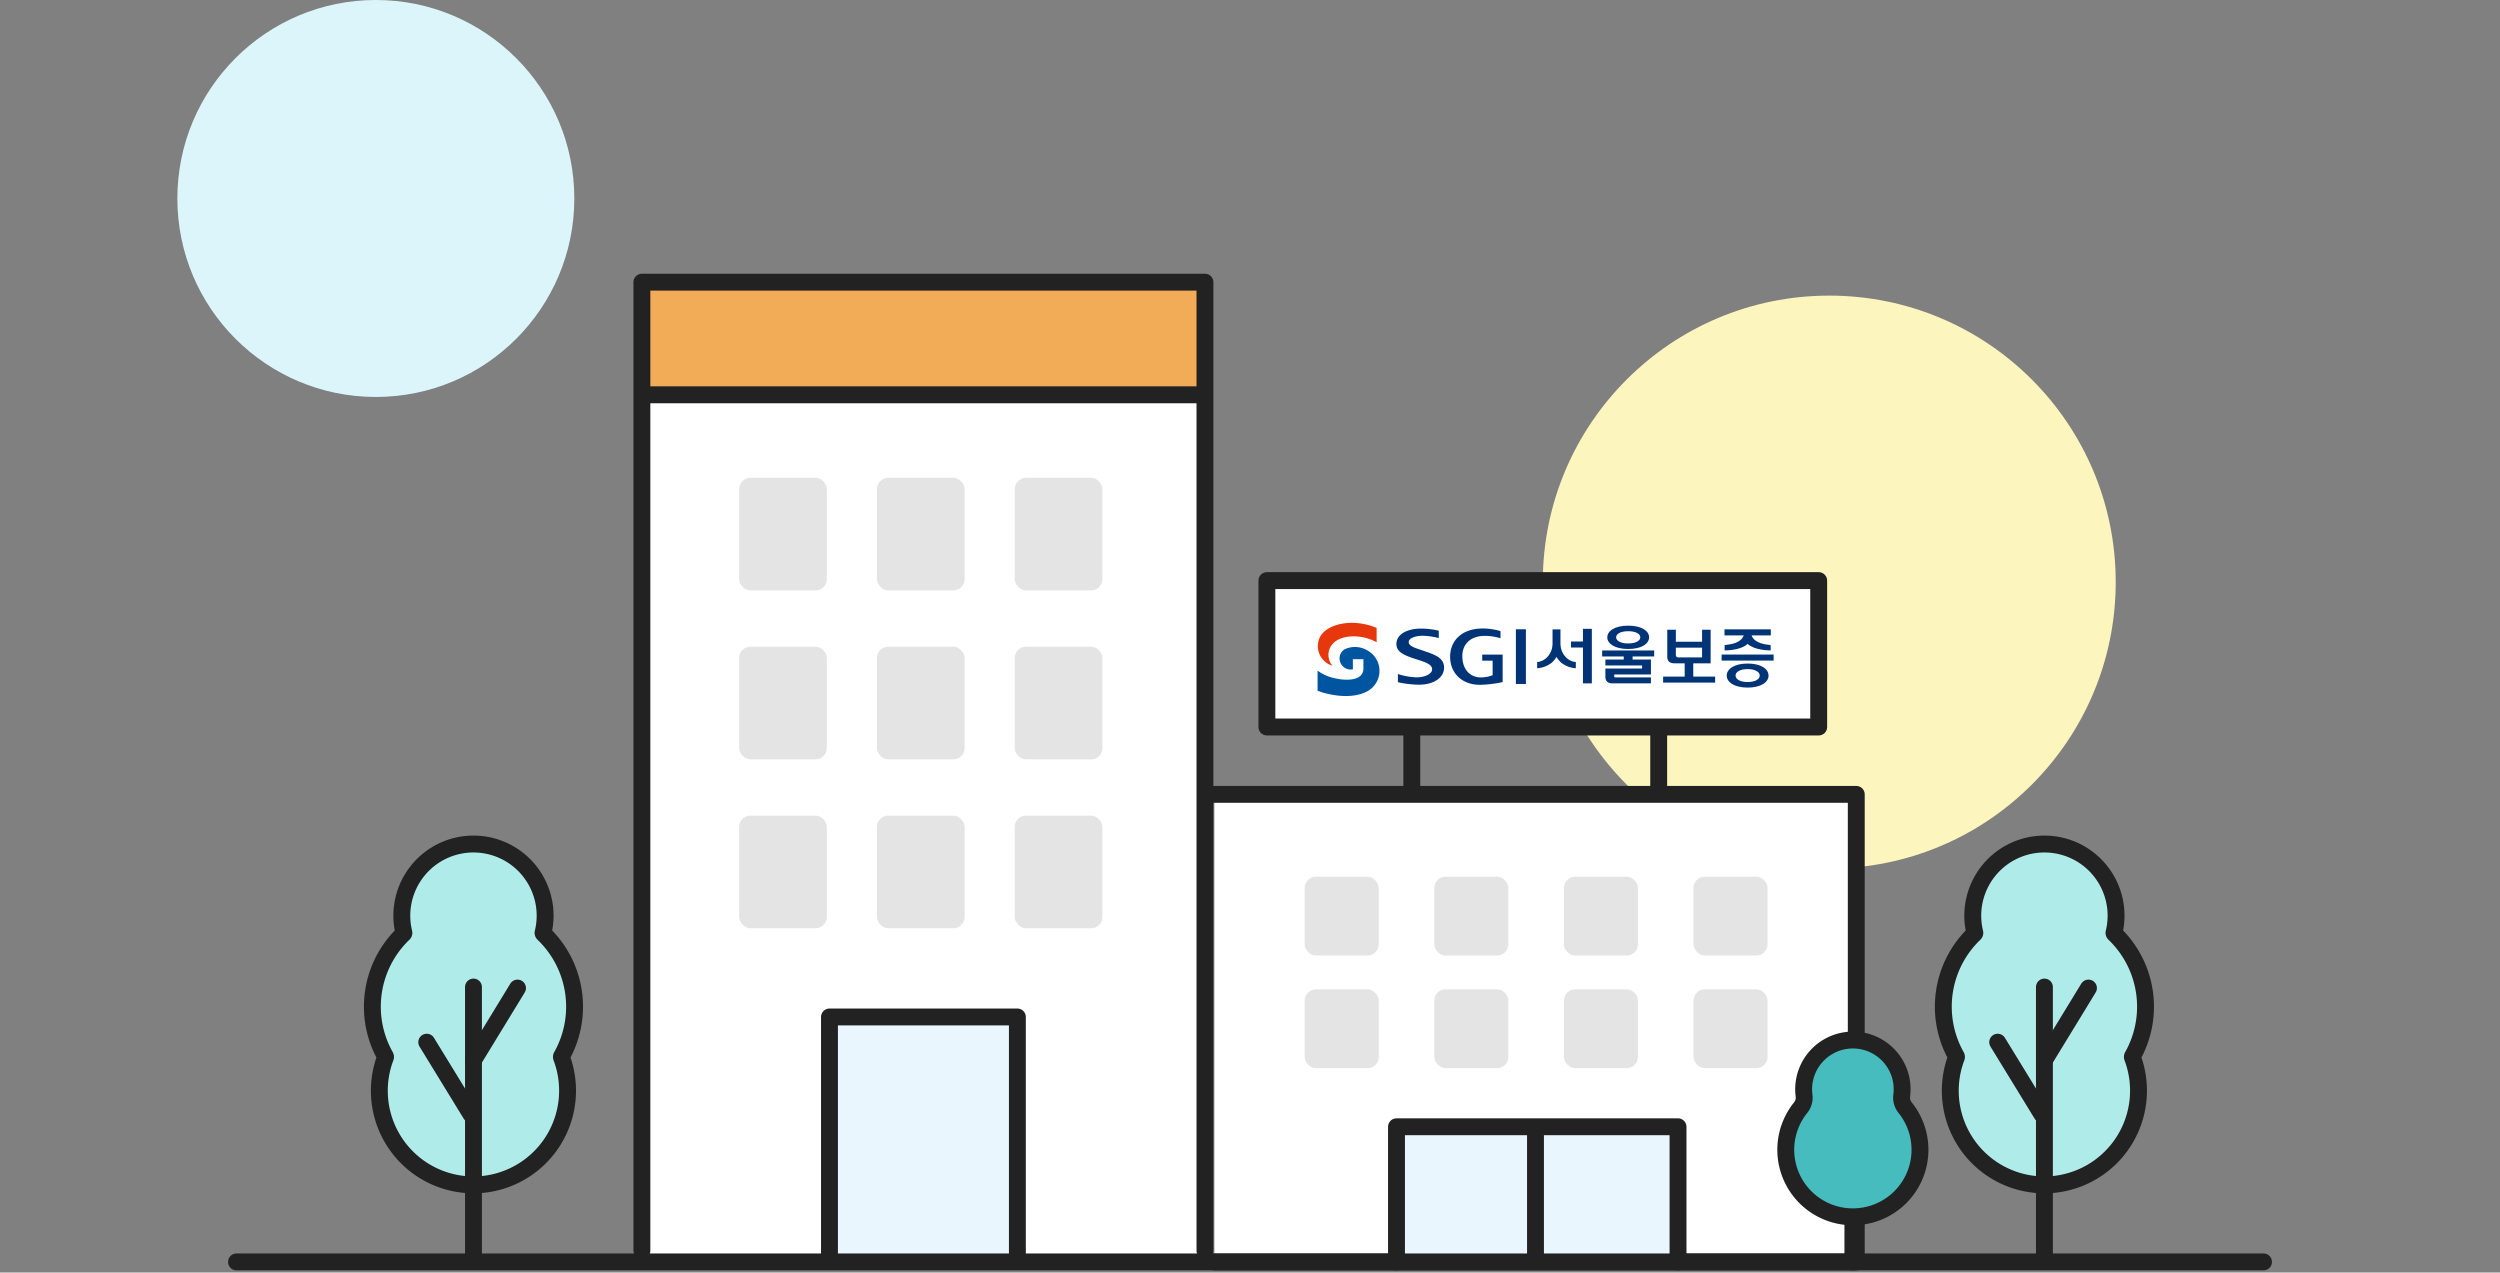 <svg xmlns="http://www.w3.org/2000/svg" width="444" height="226" viewBox="0 0 444 226">
    <rect x="0" y="0" width="444" height="226" fill="#808080" stroke="none"/>
    <g transform="translate(-622 -2040)">
        <circle data-name="Ellipse 2" cx="50.875" cy="50.875" r="50.875" transform="translate(896 2092.5)" style="fill:#fcf5bd"/>
        <circle data-name="Ellipse 2" cx="35.25" cy="35.25" r="35.25" transform="translate(653.5 2040)" style="fill:#dcf5fb"/>
    </g>
    <g data-name="그룹 869">
        <g data-name="그룹 853" transform="translate(-37 -41.884)">
            <path data-name="패스 1456" d="M151 264.779V93.221h100v171.558" style="fill:#fff"/>
            <path data-name="패스 1457" d="M151 112.779V93.221h100v19.557" style="fill:#f2ac58"/>
            <path data-name="패스 1459" d="M151 264V92h100v172" style="stroke-linecap:round;stroke-linejoin:round;stroke:#222;stroke-width:3px;fill:none"/>
            <path data-name="선 344" transform="translate(152.534 112)" style="stroke-linecap:round;stroke-linejoin:round;stroke:#222;stroke-width:3px;fill:none" d="M0 0h98.117"/>
            <rect data-name="사각형 334" width="15.574" height="20" rx="2" transform="translate(168.271 126.742)" style="fill:#e4e4e4"/>
            <rect data-name="사각형 335" width="15.574" height="20" rx="2" transform="translate(192.744 126.742)" style="fill:#e4e4e4"/>
            <rect data-name="사각형 336" width="15.574" height="20" rx="2" transform="translate(217.216 126.742)" style="fill:#e4e4e4"/>
            <rect data-name="사각형 337" width="15.574" height="20" rx="2" transform="translate(168.271 156.742)" style="fill:#e4e4e4"/>
            <rect data-name="사각형 338" width="15.574" height="20" rx="2" transform="translate(192.744 156.742)" style="fill:#e4e4e4"/>
            <rect data-name="사각형 339" width="15.574" height="20" rx="2" transform="translate(217.216 156.742)" style="fill:#e4e4e4"/>
            <rect data-name="사각형 340" width="15.574" height="20" rx="2" transform="translate(168.271 186.742)" style="fill:#e4e4e4"/>
            <rect data-name="사각형 341" width="15.574" height="20" rx="2" transform="translate(192.744 186.742)" style="fill:#e4e4e4"/>
            <rect data-name="사각형 342" width="15.574" height="20" rx="2" transform="translate(217.216 186.742)" style="fill:#e4e4e4"/>
            <path data-name="패스 1460" d="M184.314 264.779V222.5h33.372v42.279" style="fill:#e9f6fd;stroke-linecap:round;stroke-linejoin:round;stroke:#222;stroke-width:3px"/>
        </g>
        <g data-name="그룹 863">
            <path data-name="패스 1461" d="M251.673 182.964h114v83.046h-114" style="stroke-linecap:round;stroke-linejoin:round;stroke:#222;stroke-width:3px;fill:#fff" transform="translate(-36 -41.884)"/>
            <g data-name="그룹 854" transform="translate(-36 -41.884)">
                <rect data-name="사각형 343" width="13.154" height="14" rx="2" transform="translate(267.71 197.587)" style="fill:#e4e4e4"/>
                <rect data-name="사각형 344" width="13.154" height="14" rx="2" transform="translate(313.748 197.587)" style="fill:#e4e4e4"/>
                <rect data-name="사각형 345" width="13.154" height="14" rx="2" transform="translate(336.767 197.587)" style="fill:#e4e4e4"/>
                <rect data-name="사각형 346" width="13.154" height="14" rx="2" transform="translate(290.729 197.587)" style="fill:#e4e4e4"/>
                <rect data-name="사각형 347" width="13.154" height="14" rx="2" transform="translate(267.71 217.587)" style="fill:#e4e4e4"/>
                <rect data-name="사각형 348" width="13.154" height="14" rx="2" transform="translate(313.748 217.587)" style="fill:#e4e4e4"/>
                <rect data-name="사각형 349" width="13.154" height="14" rx="2" transform="translate(336.767 217.587)" style="fill:#e4e4e4"/>
                <rect data-name="사각형 350" width="13.154" height="14" rx="2" transform="translate(290.729 217.587)" style="fill:#e4e4e4"/>
                <path data-name="패스 1462" d="M284.017 266v-24h50v24" style="fill:#e9f6fd;stroke-linecap:round;stroke-linejoin:round;stroke:#222;stroke-width:3px"/>
                <path data-name="선 345" transform="translate(308.703 242.49)" style="stroke-linecap:round;stroke-linejoin:round;stroke:#222;stroke-width:3px;fill:none" d="M0 22.096V0"/>
            </g>
            <g data-name="그룹 862">
                <path data-name="선 346" transform="translate(250.738 123.695)" style="stroke-linecap:round;stroke-linejoin:round;stroke:#222;stroke-width:3px;fill:none" d="M0 16.587V0"/>
                <path data-name="선 347" transform="translate(294.585 123.695)" style="stroke-linecap:round;stroke-linejoin:round;stroke:#222;stroke-width:3px;fill:none" d="M0 16.587V0"/>
                <path data-name="사각형 351" transform="translate(225 103.116)" style="stroke-linecap:round;stroke-linejoin:round;stroke:#222;stroke-width:3px;fill:#fff" d="M0 0h98v26H0z"/>
                <g data-name="그룹 861">
                    <g data-name="그룹 856">
                        <g data-name="그룹 855">
                            <path data-name="패스 1463" d="M270 160.985a7.953 7.953 0 0 0 3.094 1.362c2.327.528 5.037.358 5.05-1.734v-1.658h-1.873v1.806a1.989 1.989 0 0 1-2.361-1.815 1.887 1.887 0 0 1 .893-1.748 4.335 4.335 0 0 1 4.113.24 4.13 4.13 0 0 1 .122 7.1c-3.072 1.863-7.924.53-9.038 0z" style="fill:#0055a1" transform="translate(-36 -41.884)"/>
                        </g>
                        <path data-name="패스 1464" d="M280.491 155.948c-2.978-1.6-6.154-1.162-7.428-.065a2.937 2.937 0 0 0-.416 4.235 3.628 3.628 0 0 1-2.147-5.232c1.3-2.213 5.721-3.266 9.991-1.488z" style="fill:#e7380d" transform="translate(-36 -41.884)"/>
                    </g>
                    <g data-name="그룹 860">
                        <g data-name="그룹 857">
                            <path data-name="사각형 352" transform="translate(269.221 111.759)" style="fill:#003476" d="M0 0h1.779v9.716H0z"/>
                            <path data-name="패스 1465" d="M299.244 159.22h1.848v2.573l-.027.013a5.721 5.721 0 0 1-2.024.388h-.008c-2.178 0-3.318-1.682-3.323-3.744 0-2.476 1.794-3.638 4-3.638a9.894 9.894 0 0 1 2.781.423v-1.263a10.882 10.882 0 0 0-3.159-.467c-3.676 0-5.785 2.123-5.79 5.013 0 2.93 2.124 4.985 5.266 4.986a19.792 19.792 0 0 0 4.061-.486v-4.878h-3.625z" style="fill:#003476" transform="translate(-36 -41.884)"/>
                            <path data-name="패스 1466" d="M289.038 157.54c-1.665-.565-2.849-.867-2.849-1.627s1.356-1.119 2.49-1.119a12.99 12.99 0 0 1 2.847.407v-1.3a13.536 13.536 0 0 0-3.138-.382c-2.4 0-4.388.97-4.388 2.735 0 1.352 1.218 1.966 3.256 2.624 1.686.546 3.09.929 3.09 1.872 0 .871-1.389 1.432-2.748 1.432a12.025 12.025 0 0 1-3.327-.59v1.451a18.091 18.091 0 0 0 3.744.445c2.746 0 4.454-1.355 4.454-3.017 0-1.634-1.338-2.221-3.431-2.931z" style="fill:#003476" transform="translate(-36 -41.884)"/>
                        </g>
                        <g data-name="그룹 859">
                            <path data-name="패스 1467" d="M318.71 163.25v-9.688h-1.575v2.253h-2.13v1.07h2.13v6.365z" style="fill:#003476" transform="translate(-36 -41.884)"/>
                            <path data-name="패스 1468" d="M311.206 158.035a2.965 2.965 0 0 1-.763.855 2.675 2.675 0 0 1-1.443.57v1.1a4.628 4.628 0 0 0 2.656-1.037 4.548 4.548 0 0 0 .74-.912l.036-.059.038.059a4.513 4.513 0 0 0 .74.912 4.625 4.625 0 0 0 2.656 1.039v-1.1a2.687 2.687 0 0 1-1.445-.57 3.021 3.021 0 0 1-.762-.855 3.151 3.151 0 0 1-.4-.926 4.094 4.094 0 0 1-.121-1v-2.448h-1.407v2.448a4.192 4.192 0 0 1-.119 1 3.156 3.156 0 0 1-.406.924z" style="fill:#003476" transform="translate(-36 -41.884)"/>
                            <path data-name="사각형 353" transform="translate(305.762 116.248)" style="fill:#003476" d="M0 0h9.238v1.07H0z"/>
                            <path data-name="패스 1469" d="m346.353 156.265.028-.024.028.024c1.189 1.064 3.514 1.13 4.009 1.128h.052v-.945c-.854-.1-2.791-.256-3.374-1.654l-.027-.067h3.426v-1.069h-8.228v1.069h3.426l-.027.067c-.583 1.4-2.522 1.552-3.373 1.654v.945h.05c.495.007 2.821-.064 4.01-1.128z" style="fill:#003476" transform="translate(-36 -41.884)"/>
                            <path data-name="패스 1470" d="M332.107 153.724v4.787c0 .769.423 1.176 1.262 1.176h1.831v2.36h-3.829v1.07h9.237v-1.07h-3.885v-2.36h3.084v-5.963h-1.517v2.13h-4.659v-2.13zm1.524 3.185h4.658v1.723h-4.151a.515.515 0 0 1-.4-.119.613.613 0 0 1-.11-.428z" style="fill:#003476" transform="translate(-36 -41.884)"/>
                            <g data-name="그룹 858">
                                <path data-name="패스 1471" d="M329.781 158.478v-1.069h-9.238v1.069h3.832v.542h-3.259v1.056h6.517v.538h-6.517v1.46c0 .769.423 1.175 1.262 1.175h6.822v-1.055h-6.26a.254.254 0 0 1-.2-.058.3.3 0 0 1-.053-.211v-.256h6.517v-2.649h-3.254v-.542z" style="fill:#003476" transform="translate(-36 -41.884)"/>
                            </g>
                            <path data-name="패스 1472" d="M325.169 153c-2.339 0-3.713.921-3.713 2.073s1.374 2.073 3.713 2.073 3.714-.921 3.714-2.073-1.374-2.073-3.714-2.073zm0 3.161c-1.353 0-2.147-.487-2.147-1.088s.794-1.087 2.147-1.087 2.148.486 2.148 1.087-.795 1.088-2.148 1.088z" style="fill:#003476" transform="translate(-36 -41.884)"/>
                            <path data-name="패스 1473" d="M346.38 159.729c-2.339 0-3.713.949-3.713 2.136S344.041 164 346.38 164s3.715-.949 3.715-2.135-1.374-2.136-3.715-2.136zm0 3.284c-1.352 0-2.147-.513-2.147-1.148s.8-1.15 2.147-1.15 2.148.515 2.148 1.15-.794 1.148-2.148 1.148z" style="fill:#003476" transform="translate(-36 -41.884)"/>
                        </g>
                    </g>
                </g>
            </g>
        </g>
        <g data-name="그룹 864">
            <path data-name="패스 1474" d="M366.045 257.989a12.118 12.118 0 0 1-1.382-.079 11.909 11.909 0 0 1-7.91-19.253 2.826 2.826 0 0 0 .654-2.14 8.747 8.747 0 0 1 17.193-3.132 8.837 8.837 0 0 1 .143 3.092 2.836 2.836 0 0 0 .631 2.156 11.911 11.911 0 0 1-9.329 19.356z" style="stroke-miterlimit:10;fill:#47bcbf;stroke:#222;stroke-width:3px" transform="translate(-37 -41.884)"/>
            <path data-name="선 348" transform="translate(329.072 216.339)" style="stroke-linecap:round;stroke-linejoin:round;stroke:#222;stroke-width:3px;fill:none" d="M0 7.777V0"/>
        </g>
        <g data-name="그룹 866">
            <g data-name="그룹 865">
                <path data-name="패스 1475" d="M121.079 252.314a16.632 16.632 0 0 1-5.453-.914 16.72 16.72 0 0 1-10.171-21.724.236.236 0 0 0-.014-.2 17.952 17.952 0 0 1 3.237-21.78.187.187 0 0 0 .049-.174 12.724 12.724 0 1 1 24.721.012.179.179 0 0 0 .052.163 17.953 17.953 0 0 1 3.237 21.778.252.252 0 0 0-.011.213 16.737 16.737 0 0 1-14.119 22.561q-.767.066-1.528.065z" style="fill:#afece9;stroke-miterlimit:10;stroke:#222;stroke-width:3px" transform="translate(-37 -41.884)"/>
            </g>
            <path data-name="선 349" transform="translate(84.089 175.299)" style="stroke-linecap:round;stroke-linejoin:round;stroke:#222;stroke-width:3px;fill:none" d="M0 0v48.426"/>
            <path data-name="선 350" transform="translate(84.089 175.478)" style="stroke-linecap:round;stroke-linejoin:round;stroke:#222;stroke-width:3px;fill:none" d="M7.823 0 0 12.811"/>
            <path data-name="선 351" transform="translate(75.789 185.091)" style="stroke-linecap:round;stroke-linejoin:round;stroke:#222;stroke-width:3px;fill:none" d="M7.841 12.8 0 0"/>
        </g>
        <g data-name="그룹 868">
            <g data-name="그룹 867">
                <path data-name="패스 1476" d="M400.079 252.314a16.631 16.631 0 0 1-5.453-.914 16.72 16.72 0 0 1-10.171-21.724.236.236 0 0 0-.014-.2 17.952 17.952 0 0 1 3.237-21.78.187.187 0 0 0 .049-.174 12.724 12.724 0 1 1 24.721.012.179.179 0 0 0 .052.163 17.953 17.953 0 0 1 3.237 21.778.251.251 0 0 0-.011.213 16.737 16.737 0 0 1-14.119 22.561q-.766.066-1.528.065z" style="fill:#afece9;stroke-miterlimit:10;stroke:#222;stroke-width:3px" transform="translate(-37 -41.884)"/>
            </g>
            <path data-name="선 352" transform="translate(363.089 175.299)" style="stroke-linecap:round;stroke-linejoin:round;stroke:#222;stroke-width:3px;fill:none" d="M0 0v48.426"/>
            <path data-name="선 353" transform="translate(363.089 175.478)" style="stroke-linecap:round;stroke-linejoin:round;stroke:#222;stroke-width:3px;fill:none" d="M7.823 0 0 12.811"/>
            <path data-name="선 354" transform="translate(354.789 185.091)" style="stroke-linecap:round;stroke-linejoin:round;stroke:#222;stroke-width:3px;fill:none" d="M7.841 12.8 0 0"/>
        </g>
    </g>
    <path data-name="패스 1477" d="M439 266H79" style="stroke-linecap:round;stroke-linejoin:round;stroke:#222;stroke-width:3px;fill:none" transform="translate(-37 -41.884)"/>
</svg>

